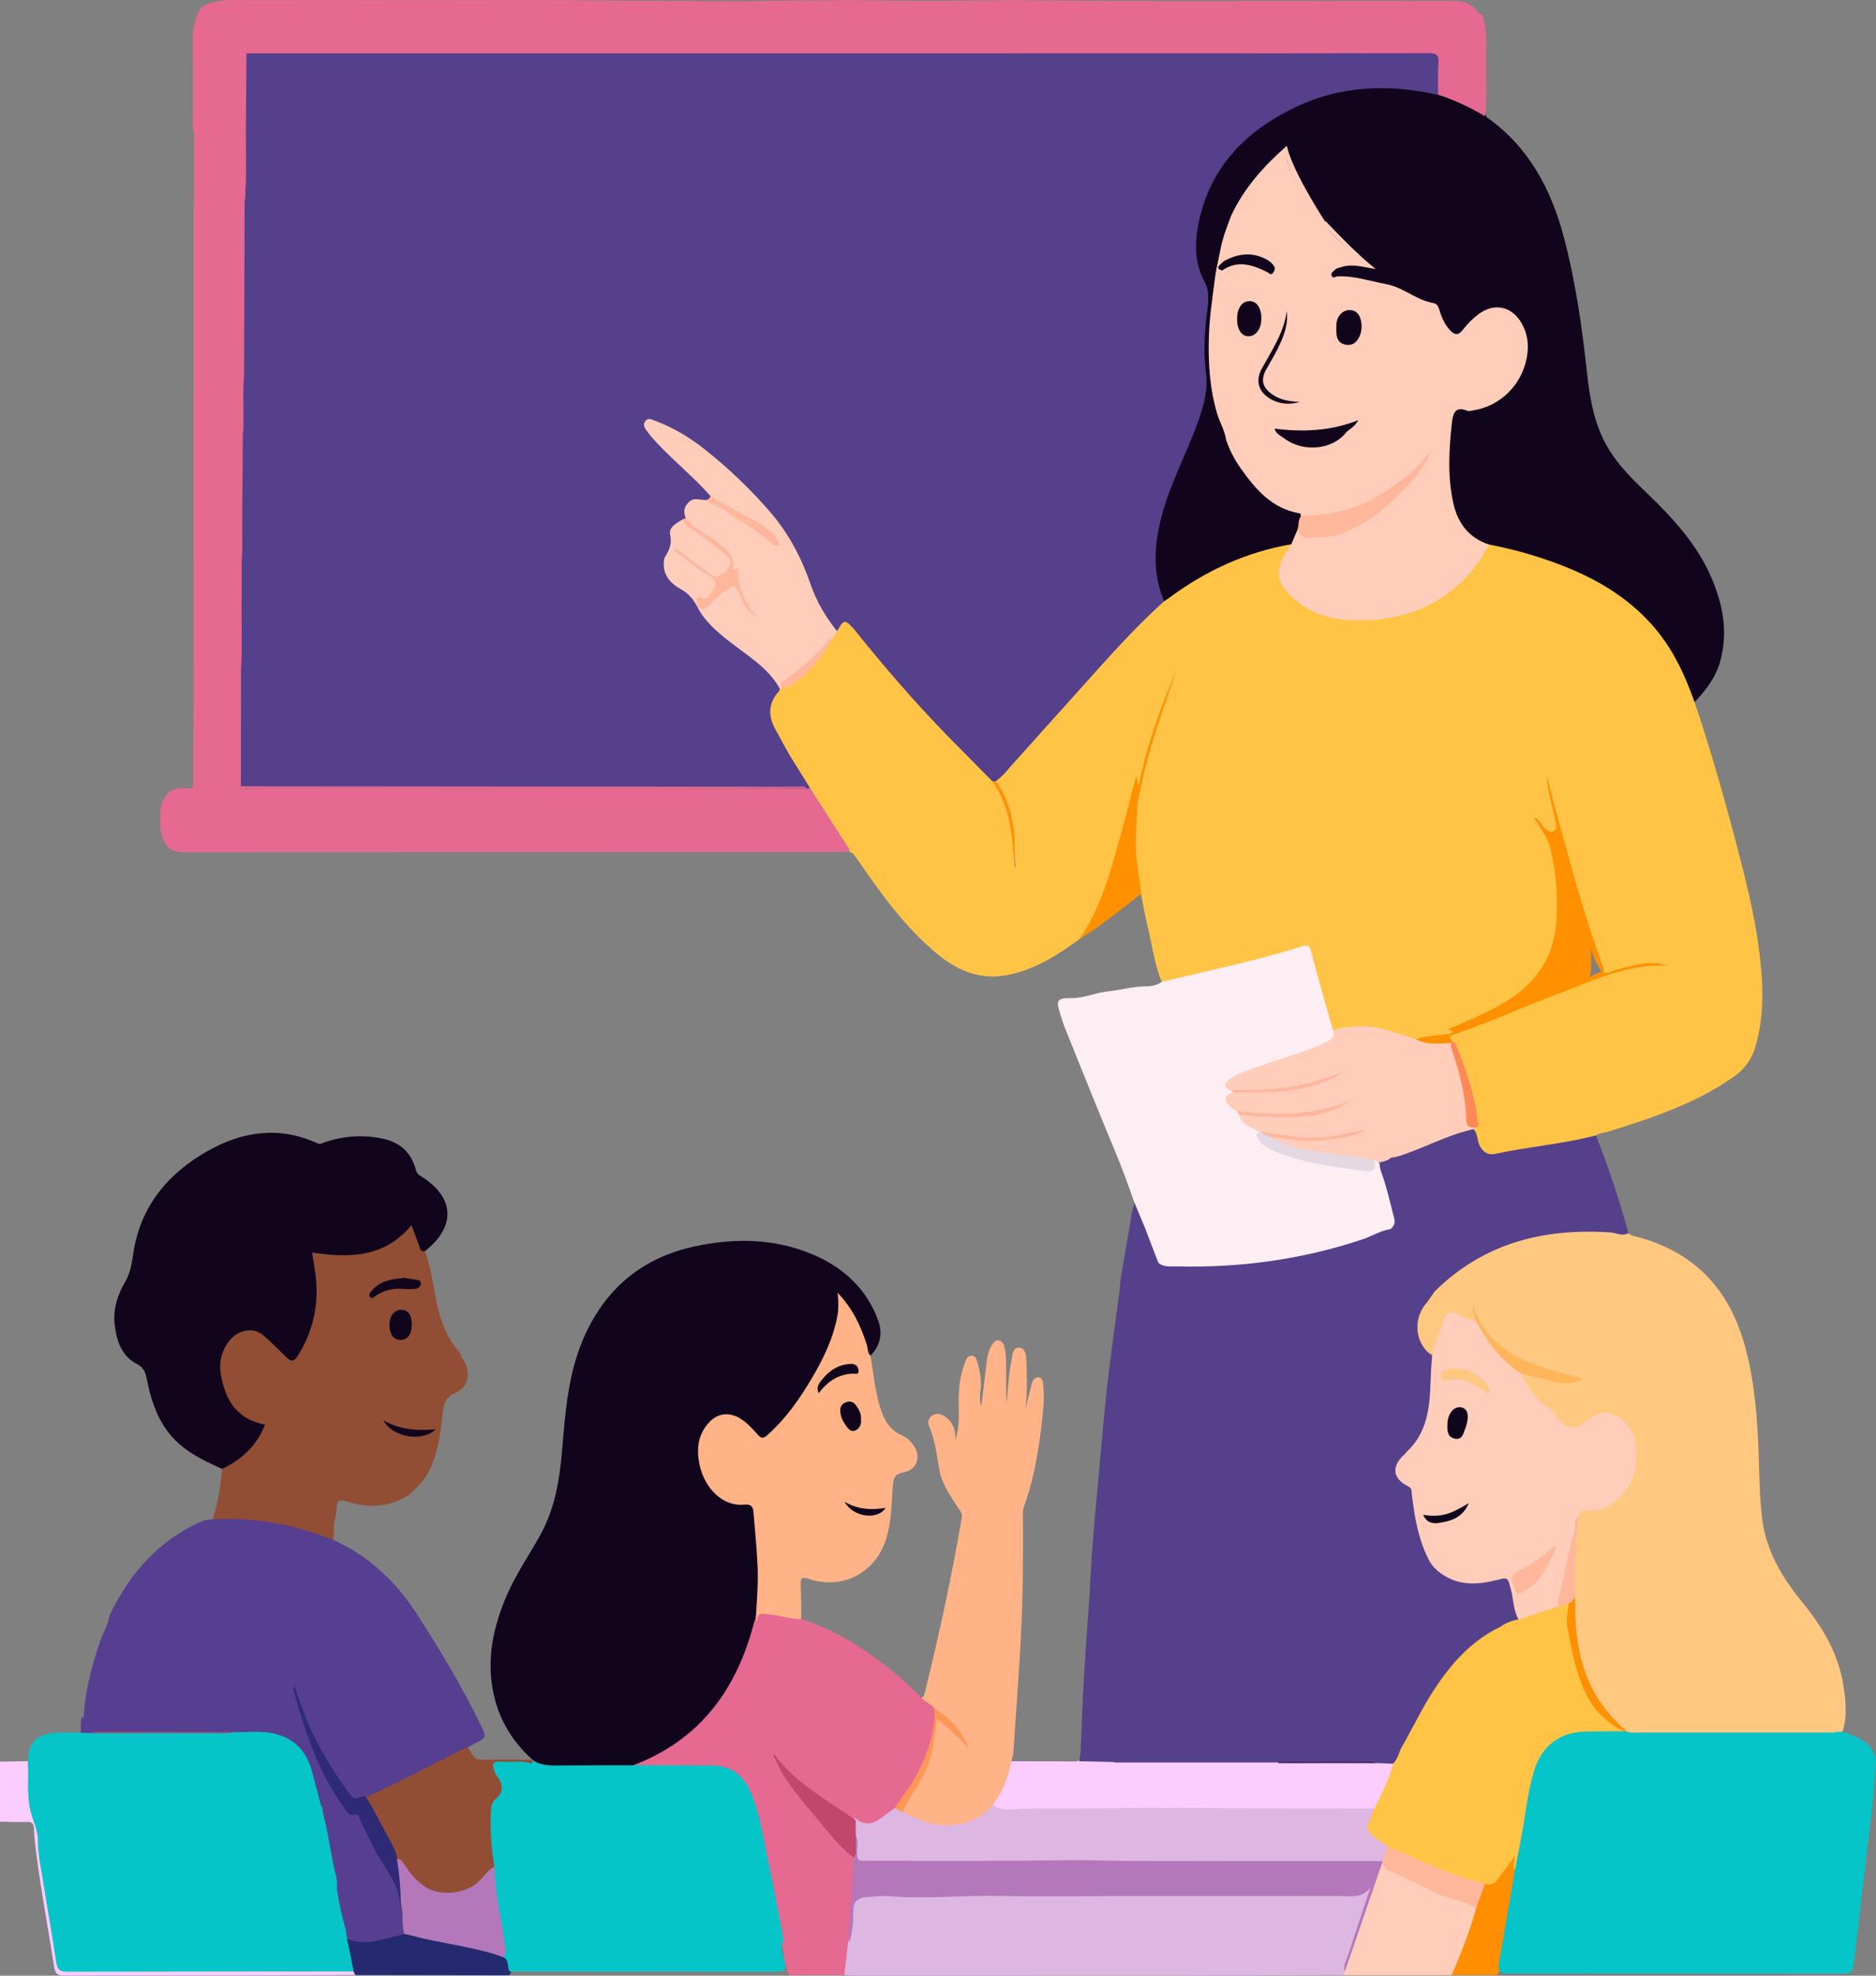<svg width="76" height="80" viewBox="0 0 76 80" fill="none" xmlns="http://www.w3.org/2000/svg">
<rect x="0" y="0" width="76" height="80" fill="#808080" stroke="none"/>
<g clip-path="url(#clip0_153_9590)">
<path d="M0 71.332C0.379 71.326 0.758 71.32 1.137 71.314C1.108 71.604 1.414 73.507 1.545 73.813C1.69 74.15 1.635 74.512 1.68 74.862C1.866 76.317 2.128 77.762 2.363 79.21C2.441 79.697 2.474 79.719 2.981 79.72C5.76 79.722 8.538 79.721 11.316 79.721C12.141 79.721 12.966 79.72 13.791 79.722C13.955 79.722 14.121 79.71 14.282 79.76C14.371 79.804 14.462 79.848 14.387 79.972C12.332 79.978 10.277 79.987 8.222 79.99C6.357 79.993 4.491 79.984 2.626 79.996C2.35 79.997 2.238 79.94 2.192 79.64C1.965 78.147 1.675 76.663 1.485 75.164C1.44 74.801 1.388 74.436 1.375 74.072C1.367 73.842 1.3 73.762 1.065 73.772C0.711 73.788 0.355 73.769 0 73.764C0 72.954 0 72.144 0 71.334L0 71.332Z" fill="#FBCDFF"/>
<path d="M43.719 38.038C42.818 38.692 41.877 39.289 40.765 39.49C39.733 39.677 38.828 39.325 38.025 38.672C36.714 37.605 35.74 36.255 34.792 34.882C34.72 34.779 34.645 34.678 34.571 34.576C34.534 34.545 34.486 34.53 34.444 34.507C34.402 34.479 34.366 34.444 34.333 34.404C33.773 33.612 33.298 32.765 32.749 31.965C32.481 31.495 32.162 31.056 31.896 30.585C31.681 30.202 31.445 29.83 31.246 29.439C30.852 28.665 30.889 28.482 31.547 27.881C31.576 27.858 31.608 27.839 31.64 27.823C32.597 27.444 33.136 26.645 33.655 25.825C33.718 25.72 33.792 25.62 33.846 25.509C34.118 25.026 34.341 24.988 34.683 25.43C35.527 26.52 36.454 27.537 37.351 28.581C37.697 28.983 38.121 29.313 38.433 29.748C38.952 30.293 39.498 30.812 40.026 31.348C40.122 31.445 40.237 31.528 40.294 31.659C40.999 32.698 41.102 33.879 41.103 35.085C41.124 35.132 41.179 35.071 41.133 35.092C41.045 33.92 41.041 32.728 40.327 31.705C40.378 31.391 40.682 31.275 40.842 31.047C41.795 29.938 42.789 28.863 43.754 27.764C44.378 27.053 45.041 26.378 45.658 25.661C46.104 25.143 46.648 24.725 47.147 24.263C48.541 23.184 50.089 22.429 51.814 22.044C51.983 22.006 52.155 21.921 52.326 22.039C52.38 22.197 52.267 22.301 52.197 22.415C51.771 23.111 51.835 23.563 52.442 24.116C52.985 24.611 53.645 24.887 54.356 24.964C55.832 25.125 57.233 24.881 58.482 24.019C59.105 23.589 59.608 23.047 60.002 22.404C60.087 22.265 60.161 22.116 60.303 22.02C60.401 21.973 60.501 21.987 60.601 22.009C62.449 22.412 64.22 23.005 65.773 24.123C67.169 25.128 68.07 26.491 68.622 28.099C68.66 28.208 68.685 28.318 68.651 28.433C69.303 30.367 69.861 32.33 70.377 34.304C70.732 35.663 71.075 37.028 71.257 38.422C71.433 39.762 71.5 41.11 71.099 42.434C70.95 42.927 70.652 43.306 70.239 43.598C68.696 44.687 66.928 45.268 65.15 45.822C64.986 45.873 64.805 45.871 64.657 45.975C64.536 46.151 64.338 46.164 64.156 46.205C62.986 46.461 61.792 46.587 60.614 46.812C60.22 46.887 60.033 46.769 59.855 46.409C59.76 46.216 59.692 46.013 59.67 45.798C59.666 45.735 59.682 45.678 59.712 45.623C59.777 45.522 59.781 45.41 59.762 45.297C59.595 44.315 59.328 43.363 58.93 42.448C58.89 42.355 58.826 42.277 58.76 42.2C58.714 42.113 58.657 42.026 58.728 41.925C59.669 41.456 60.677 41.151 61.64 40.736C62.57 40.335 63.502 39.939 64.466 39.631C65.256 39.379 66.048 39.113 66.884 39.035C67.054 39.019 67.21 39.044 67.439 39.128C66.966 38.934 66.574 39.088 66.183 39.142C65.859 39.186 65.546 39.3 65.235 39.404C65.122 39.441 65.019 39.484 64.925 39.375C64.464 38.174 64.099 36.942 63.73 35.711C63.359 34.469 63.082 33.204 62.749 31.954C62.717 31.836 62.751 31.71 62.685 31.601C62.787 32.242 63.013 32.854 63.13 33.492C63.13 33.646 63.053 33.723 62.899 33.73C62.644 33.742 62.506 33.591 62.415 33.401C63.017 34.173 63.107 35.113 63.148 36.052C63.181 36.819 63.212 37.591 62.944 38.339C62.679 39.081 62.29 39.733 61.652 40.214C60.9 40.781 60.072 41.212 59.194 41.551C59.06 41.603 58.879 41.602 58.877 41.814C58.814 41.862 58.741 41.889 58.672 41.925C58.242 42.102 57.774 42.048 57.331 42.15C56.951 42.11 56.607 41.941 56.246 41.836C55.617 41.653 54.986 41.619 54.343 41.734C54.231 41.754 54.12 41.776 54.006 41.751C53.835 41.666 53.815 41.492 53.771 41.338C53.535 40.511 53.314 39.68 53.087 38.851C52.958 38.381 52.949 38.38 52.492 38.513C50.871 38.983 49.231 39.367 47.582 39.722C47.412 39.758 47.239 39.824 47.06 39.755C46.751 38.986 46.658 38.163 46.459 37.365C46.363 36.977 46.301 36.581 46.222 36.188C46.087 36.072 46.061 35.908 46.041 35.747C45.927 34.852 45.808 33.956 45.961 33.053C46.063 31.708 46.529 30.449 46.91 29.171C47.097 28.544 47.322 27.928 47.557 27.316C47.08 28.587 46.647 29.87 46.313 31.187C46.264 31.382 46.267 31.59 46.165 31.771C45.954 31.791 46.081 31.613 46.042 31.564C45.969 32.149 45.794 32.736 45.638 33.323C45.469 33.956 45.309 34.593 45.106 35.218C44.888 35.89 44.589 36.53 44.341 37.188C44.207 37.544 44.008 37.816 43.716 38.037L43.719 38.038Z" fill="#FFC446"/>
<path d="M21.572 71.255C20.7 70.477 20.153 69.516 19.953 68.366C19.726 67.059 20.008 65.825 20.519 64.626C20.889 63.758 21.429 62.985 21.884 62.164C22.477 61.095 22.669 59.932 22.77 58.741C22.906 57.117 23.022 55.49 23.735 53.977C24.611 52.114 26.055 50.942 28.055 50.49C29.669 50.126 31.297 50.129 32.848 50.764C34.112 51.281 35.096 52.143 35.577 53.473C35.769 54.007 35.663 54.484 35.264 54.894C35.105 54.836 35.097 54.838 35.037 54.592C34.883 53.956 34.602 53.381 34.228 52.847C34.193 52.797 34.166 52.738 34.109 52.713C33.85 54.778 32.765 56.421 31.431 57.939C31.347 58.034 31.247 58.111 31.143 58.186C30.963 58.316 30.797 58.314 30.631 58.158C30.466 58.001 30.312 57.833 30.141 57.682C29.629 57.23 29.063 57.283 28.674 57.841C28.216 58.501 28.326 59.196 28.65 59.858C28.947 60.463 29.429 60.867 30.153 60.819C30.484 60.798 30.582 60.965 30.614 61.231C30.768 62.498 30.884 63.767 30.727 65.044C30.707 65.207 30.724 65.373 30.685 65.534C30.32 67.293 29.473 68.789 28.195 70.045C27.449 70.778 26.564 71.277 25.56 71.574C24.44 71.626 23.319 71.597 22.2 71.591C21.965 71.589 21.755 71.509 21.6 71.32C21.59 71.298 21.58 71.277 21.57 71.256L21.572 71.255Z" fill="#11051D"/>
<path d="M52.311 22.038C50.487 22.355 48.854 23.104 47.374 24.203C47.304 24.255 47.23 24.3 47.158 24.349C46.801 24.032 46.783 23.587 46.744 23.166C46.628 21.928 46.906 20.753 47.374 19.614C47.793 18.597 48.249 17.593 48.605 16.55C48.764 16.087 48.797 15.625 48.746 15.133C48.672 14.405 48.684 13.668 48.748 12.936C48.805 12.293 48.825 11.675 48.544 11.046C48.139 10.141 48.343 9.2 48.64 8.303C49.332 6.206 50.852 4.902 52.836 4.078C54.558 3.363 56.337 3.323 58.14 3.717C58.179 3.723 58.218 3.731 58.257 3.741C58.919 3.958 59.568 4.204 60.146 4.605C60.188 4.646 60.209 4.698 60.233 4.749C61.935 5.947 62.841 7.67 63.356 9.611C63.831 11.405 64.09 13.242 64.291 15.087C64.409 16.168 64.592 17.239 65.179 18.199C65.594 18.877 66.152 19.422 66.716 19.964C67.765 20.974 68.747 22.03 69.332 23.391C69.799 24.479 70.011 25.588 69.694 26.759C69.513 27.424 69.114 27.946 68.65 28.431C68.266 27.354 67.798 26.328 67.046 25.44C66.146 24.378 65.026 23.644 63.762 23.095C62.654 22.615 61.504 22.28 60.321 22.047C59.835 22.029 59.501 21.76 59.226 21.39C58.825 20.85 58.692 20.213 58.645 19.57C58.58 18.689 58.583 17.802 58.757 16.927C58.846 16.486 58.887 16.465 59.344 16.504C59.965 16.558 60.504 16.328 60.933 15.913C61.355 15.505 61.641 15 61.764 14.406C61.86 13.942 61.759 13.522 61.546 13.127C61.208 12.5 60.483 12.376 59.931 12.834C59.716 13.011 59.537 13.227 59.331 13.414C59.059 13.66 58.866 13.648 58.624 13.367C58.457 13.174 58.331 12.953 58.251 12.711C58.181 12.502 58.053 12.366 57.838 12.306C57.717 12.271 57.586 12.238 57.488 12.162C56.932 11.732 56.231 11.683 55.603 11.444C55.171 11.28 54.712 11.271 54.252 11.296C54.114 11.304 53.946 11.333 53.9 11.157C53.85 10.963 53.995 10.84 54.148 10.779C54.64 10.584 55.128 10.606 55.432 10.75C54.858 10.365 54.306 9.669 53.674 9.056C53.493 8.784 53.282 8.532 53.097 8.263C52.693 7.666 52.333 7.046 52.154 6.34C52.09 6.084 51.99 6.154 51.854 6.283C51.059 7.033 50.374 7.865 49.901 8.858C49.487 9.647 49.388 10.523 49.255 11.378C49.102 12.359 48.97 13.351 49.003 14.349C49.04 15.504 49.224 16.632 49.718 17.691C50.021 18.491 50.467 19.199 51.076 19.802C51.485 20.206 51.936 20.541 52.514 20.668C52.644 20.696 52.761 20.74 52.755 20.906C52.727 21.093 52.697 21.28 52.648 21.463C52.554 21.665 52.559 21.925 52.312 22.037L52.311 22.038Z" fill="#11051D"/>
<path d="M65.972 49.929C66.045 50.029 66.155 50.04 66.268 50.069C68.487 50.64 69.923 52.026 70.601 54.206C71.02 55.553 71.153 56.94 71.224 58.34C71.277 59.398 71.259 60.459 71.391 61.514C71.556 62.83 72.214 63.9 73.033 64.903C73.841 65.891 74.483 66.971 74.68 68.258C74.776 68.879 74.845 69.506 74.642 70.124C74.567 70.203 74.469 70.22 74.368 70.222C71.606 70.222 68.845 70.231 66.084 70.219C66.038 70.218 65.994 70.21 65.949 70.199C65.734 70.097 65.554 69.948 65.399 69.768C64.245 68.587 63.878 67.109 63.797 65.524C63.781 65.211 63.831 64.894 63.737 64.586C63.673 63.541 63.685 62.5 63.87 61.467C63.896 61.164 64.092 61.035 64.364 61.069C65.303 61.184 66.135 60.005 66.166 59.206C66.192 58.572 66.118 58 65.601 57.555C65.294 57.29 64.942 57.239 64.591 57.453C64.386 57.578 64.207 57.742 63.977 57.828C63.684 57.938 63.423 57.904 63.214 57.668C62.723 57.111 62.084 56.687 61.709 56.024C61.633 55.887 61.416 55.777 61.592 55.572C61.841 55.498 62.065 55.614 62.292 55.678C62.818 55.828 63.343 55.968 63.891 55.873C62.244 55.408 60.506 55.068 59.755 53.245C59.753 53.297 59.848 53.371 59.833 53.471C59.81 53.563 59.75 53.597 59.664 53.562C59.5 53.496 59.324 53.458 59.163 53.387C58.737 53.2 58.759 53.203 58.531 53.632C58.373 53.928 58.352 54.264 58.203 54.558C58.149 54.665 58.154 54.819 57.984 54.834C57.608 54.73 57.444 54.459 57.406 54.094C57.356 53.608 57.444 53.151 57.71 52.734C57.834 52.556 57.969 52.385 58.091 52.204C59.339 50.87 60.922 50.195 62.692 49.905C63.581 49.759 64.474 49.658 65.376 49.815C65.575 49.85 65.777 49.868 65.972 49.928V49.929Z" fill="#FFC880"/>
<path d="M65.893 70.106C65.918 70.108 65.942 70.115 65.964 70.127C66.048 70.17 66.138 70.156 66.225 70.156C68.874 70.156 71.522 70.156 74.17 70.156C74.246 70.156 74.323 70.162 74.396 70.135C74.478 70.131 74.56 70.127 74.642 70.123C75.246 70.321 75.838 70.534 75.999 71.259C75.891 73.298 75.571 75.315 75.356 77.342C75.277 78.081 75.17 78.818 75.095 79.558C75.068 79.826 74.954 79.917 74.683 79.916C70.158 79.91 65.633 79.912 61.108 79.913C60.906 79.913 60.724 79.897 60.652 79.668C60.608 79.545 60.622 79.419 60.644 79.294C60.859 78.102 61.047 76.905 61.278 75.715C61.425 75.012 61.546 74.304 61.652 73.594C61.743 72.982 61.858 72.375 62.021 71.778C62.331 70.638 63.133 70.007 64.315 70.016C64.841 70.019 65.378 69.915 65.894 70.106H65.893Z" fill="#05C5C8"/>
<path d="M3.266 70.162C3.287 69.939 3.232 69.707 3.338 69.493C3.433 69.619 3.379 69.752 3.375 69.885C3.391 68.693 3.682 67.556 4.065 66.436C4.181 66.094 4.393 65.785 4.433 65.416C5.174 63.878 6.207 62.606 7.752 61.804C8.019 61.665 8.287 61.523 8.602 61.519C9.183 61.342 9.78 61.409 10.364 61.453C11.298 61.523 12.2 61.769 13.082 62.087C13.238 62.143 13.385 62.209 13.486 62.349C14.911 62.987 16.003 64.001 16.849 65.297C17.81 66.769 18.705 68.28 19.48 69.859C19.721 70.35 19.715 70.352 19.226 70.602C19.137 70.648 19.05 70.698 18.963 70.746C18.917 70.844 18.83 70.896 18.739 70.941C17.538 71.534 16.349 72.15 15.142 72.729C15.051 72.773 14.954 72.804 14.855 72.826C14.421 73.002 14.16 72.809 13.91 72.456C13.05 71.241 12.349 69.954 12.032 68.704C12.458 70.133 13.008 71.734 14.018 73.134C14.085 73.227 14.147 73.344 14.268 73.352C14.568 73.371 14.658 73.587 14.753 73.814C15.068 74.575 15.523 75.263 15.92 75.98C16.146 76.389 16.349 76.77 16.178 77.249C16.185 77.295 16.247 77.242 16.196 77.236C16.183 77.234 16.183 77.224 16.186 77.204C16.198 77.144 16.197 77.073 16.294 77.101C16.491 77.488 16.415 77.9 16.415 78.305C15.776 78.696 15.078 78.784 14.35 78.694C14.2 78.676 14.063 78.572 14.017 78.43C13.983 78.325 14.048 78.186 13.951 78.106C13.702 77.602 13.641 77.055 13.571 76.509C13.63 76.099 13.491 75.714 13.426 75.32C13.309 74.603 13.082 73.906 13.069 73.172C13.069 73.156 13.003 73.159 12.966 73.163C12.795 72.998 12.817 72.768 12.765 72.564C12.635 72.062 12.554 71.539 12.263 71.1C11.861 70.49 11.249 70.245 10.538 70.224C10.145 70.212 9.752 70.224 9.357 70.224C7.637 70.223 5.918 70.224 4.2 70.224C4.023 70.224 3.845 70.219 3.674 70.273C3.525 70.287 3.37 70.32 3.269 70.162L3.266 70.162Z" fill="#563F90"/>
<path d="M60.165 4.712C59.565 4.345 58.928 4.054 58.26 3.835C58.061 3.505 58.174 3.142 58.16 2.795C58.139 2.293 58.136 2.272 57.652 2.272C41.841 2.272 26.03 2.27 10.22 2.273C10.194 2.273 10.168 2.274 10.145 2.275C9.868 2.299 9.931 2.519 9.929 2.68C9.919 3.78 9.926 4.879 9.924 5.979C9.924 6.105 9.931 6.232 9.912 6.358C9.899 6.445 9.887 6.55 9.784 6.569C9.69 6.586 9.613 6.517 9.567 6.44C9.433 6.21 9.216 6.013 9.463 5.699C9.615 5.506 9.485 5.234 9.472 4.998C9.471 4.973 9.449 4.938 9.43 4.939C8.892 4.973 8.924 4.413 8.639 4.181C8.53 4.092 8.483 4.188 8.414 4.209C8.313 4.24 8.273 4.309 8.344 4.411C8.439 4.545 8.562 4.658 8.643 4.802C8.687 4.88 8.734 4.968 8.672 5.049C8.611 5.129 8.496 5.143 8.43 5.09C8.2 4.903 8.09 5.023 7.975 5.223C7.927 5.307 7.829 5.345 7.808 5.183C7.81 4.013 7.82 2.845 7.803 1.678C7.797 1.24 7.854 0.832 8.072 0.45C8.089 0.307 8.21 0.266 8.311 0.204C8.808 -0.028 9.342 -0.001 9.871 0.003C11.39 0.015 12.909 -0.008 14.428 0.003C16.934 0.021 19.441 -0.002 21.947 0.002C23.541 0.005 25.135 0.033 26.729 0.033C28.059 0.032 29.389 0.058 30.719 0.037C31.818 0.021 32.917 0.018 34.016 0.01C35.242 0.001 36.468 0.04 37.695 0.038C39.01 0.036 40.325 -0.004 41.639 0.011C47.412 0.074 53.183 0.014 58.955 0.039C59.334 0.04 59.651 0.159 59.861 0.494C59.965 0.562 60.113 0.592 60.094 0.765C60.265 1.28 60.203 1.811 60.198 2.337C60.191 3.129 60.25 3.922 60.164 4.712H60.165Z" fill="#E56990"/>
<path d="M1.141 71.908C1.123 72.463 1.13 73.033 1.296 73.552C1.4 73.874 1.536 74.167 1.533 74.518C1.53 74.83 1.573 75.146 1.623 75.455C1.839 76.793 2.075 78.128 2.279 79.467C2.323 79.759 2.436 79.842 2.718 79.841C6.587 79.832 10.456 79.833 14.325 79.831C14.434 79.711 14.273 79.589 14.252 79.455C14.183 78.999 14.064 78.553 14.004 78.113C13.838 77.582 13.739 77.037 13.643 76.49C13.704 76.158 13.572 75.85 13.51 75.537C13.355 74.744 13.245 73.94 13.017 73.162C12.89 72.679 12.767 72.195 12.636 71.713C12.403 70.854 11.864 70.329 10.971 70.171C10.465 70.083 9.96 70.153 9.455 70.138C8.723 70.18 7.989 70.148 7.256 70.156C6.054 70.17 4.853 70.133 3.652 70.176C3.523 70.171 3.394 70.167 3.266 70.162C2.899 70.164 2.53 70.14 2.166 70.173C1.459 70.235 1.135 70.612 1.136 71.315L1.141 71.91V71.908Z" fill="#05C5C8"/>
<path d="M45.963 48.712C45.661 47.865 45.468 47.319 45.163 46.592C44.478 44.956 43.822 43.308 43.158 41.663C43.078 41.465 43.016 41.259 42.95 41.056C42.775 40.517 42.822 40.408 43.394 40.416C43.911 40.423 44.368 40.2 44.868 40.146C45.398 40.088 45.915 39.937 46.459 39.939C46.661 39.94 46.884 39.889 47.064 39.756C47.833 39.576 48.602 39.394 49.372 39.215C50.497 38.953 51.62 38.681 52.72 38.325C52.944 38.252 53.043 38.252 53.116 38.535C53.388 39.6 53.703 40.654 54.002 41.712C54.193 41.942 54.1 42.108 53.871 42.225C53.501 42.414 53.117 42.575 52.723 42.712C51.973 42.974 51.208 43.191 50.47 43.489C50.306 43.555 50.14 43.62 49.998 43.726C49.891 43.806 49.755 43.889 49.865 44.06C49.915 44.112 49.965 44.163 49.984 44.234C49.805 44.46 49.857 44.698 50.14 44.949C50.184 45.004 50.218 45.066 50.253 45.127C50.365 45.328 50.533 45.466 50.732 45.574C50.859 45.644 51.012 45.688 51.058 45.852C51.039 46.239 51.329 46.368 51.61 46.489C52.429 46.84 53.283 47.068 54.171 47.161C54.449 47.19 54.721 47.242 54.996 47.291C55.457 47.373 55.509 47.341 55.676 46.946C55.745 46.94 55.792 46.977 55.834 47.026C56.163 47.755 56.33 48.533 56.511 49.306C56.577 49.589 56.407 49.749 56.158 49.854C55.013 50.34 53.823 50.681 52.602 50.92C50.92 51.25 49.22 51.365 47.508 51.314C47.331 51.309 47.152 51.321 46.987 51.234C46.95 51.215 46.917 51.191 46.886 51.162C46.639 50.787 46.525 50.352 46.358 49.942" fill="#FCEEF3"/>
<path d="M9.005 59.48C8.153 59.105 7.324 58.701 6.757 57.915C6.3 57.281 6.086 56.557 5.94 55.807C5.889 55.543 5.804 55.363 5.527 55.218C4.916 54.899 4.724 54.286 4.647 53.649C4.571 53.017 4.762 52.426 5.077 51.892C5.338 51.45 5.352 50.962 5.445 50.488C5.795 48.707 6.893 47.466 8.413 46.606C9.814 45.812 11.317 45.588 12.85 46.292C12.988 46.355 13.066 46.282 13.159 46.252C13.955 45.985 14.764 45.931 15.579 46.126C16.212 46.277 16.646 46.669 16.826 47.302C16.862 47.429 16.886 47.526 17.012 47.602C18.421 48.447 18.499 49.661 17.216 50.659C17.062 50.801 16.997 50.657 16.925 50.563C16.872 50.492 16.852 50.403 16.823 50.319C16.646 49.824 16.633 49.809 16.252 50.148C15.414 50.891 14.416 50.993 13.364 50.899C13.264 50.89 13.165 50.866 13.063 50.859C12.78 50.839 12.788 51.026 12.825 51.21C12.928 51.724 12.898 52.243 12.89 52.76C12.877 53.57 12.558 54.285 12.127 54.95C11.94 55.239 11.78 55.245 11.501 55.005C11.223 54.768 11.008 54.465 10.711 54.241C10.158 53.826 9.504 53.976 9.2 54.604C8.717 55.6 9.303 57.063 10.343 57.464C10.438 57.501 10.535 57.53 10.626 57.575C10.742 57.633 10.788 57.718 10.766 57.852C10.668 58.449 9.635 59.407 9.005 59.479L9.005 59.48Z" fill="#11051D"/>
<path d="M9.005 59.48C9.79 59.094 10.403 58.543 10.736 57.688C9.567 57.464 9.095 56.646 8.934 55.567C8.833 54.888 9.216 54.141 9.765 53.937C10.121 53.804 10.439 53.859 10.715 54.108C11.024 54.387 11.317 54.683 11.617 54.973C11.788 55.137 11.912 55.142 12.055 54.916C12.73 53.846 12.95 52.691 12.76 51.449C12.726 51.227 12.69 51.005 12.645 50.72C14.144 50.946 15.576 50.928 16.669 49.614C16.787 49.929 16.889 50.182 16.979 50.44C17.02 50.561 17.033 50.697 17.216 50.659C17.436 51.287 17.541 51.944 17.66 52.593C17.811 53.411 18.076 54.16 18.643 54.784C18.648 54.933 18.768 55.026 18.827 55.149C19.076 55.665 18.965 56.166 18.449 56.399C18.054 56.577 17.967 56.848 17.931 57.221C17.858 57.959 17.763 58.698 17.468 59.391C17.264 59.869 16.92 60.233 16.528 60.561L16.538 60.554C15.742 61.041 14.896 61.081 14.033 60.791C13.726 60.687 13.634 60.791 13.638 61.062C13.643 61.4 13.448 61.718 13.544 62.063C13.524 62.158 13.505 62.253 13.485 62.349C11.917 61.724 10.293 61.422 8.601 61.519C8.862 60.864 8.912 60.169 9.005 59.48V59.48Z" fill="#924E34"/>
<path d="M25.657 71.478C28.382 70.445 29.868 68.376 30.562 65.645C30.571 65.61 30.598 65.579 30.616 65.546C30.664 65.373 30.732 65.216 30.956 65.247C31.463 65.317 31.981 65.336 32.459 65.551C34.014 66.059 35.336 66.952 36.556 68.011C36.823 68.243 37.071 68.496 37.328 68.74C37.584 68.824 37.808 68.95 37.942 69.197C38.016 69.79 37.845 70.35 37.666 70.898C37.381 71.775 36.882 72.538 36.306 73.252C36.104 73.465 35.863 73.625 35.61 73.772C35.262 73.973 34.939 73.971 34.633 73.693C33.786 73.136 32.938 72.582 32.156 71.933C31.872 71.698 31.6 71.456 31.41 71.033C31.873 71.964 32.494 72.678 33.095 73.407C33.523 73.925 33.949 74.443 34.441 74.903C34.533 74.988 34.629 75.074 34.675 75.198C34.728 75.906 34.607 76.603 34.556 77.304C34.527 77.717 34.507 78.131 34.454 78.542C34.477 78.917 34.352 79.279 34.365 79.654C34.37 79.785 34.304 79.893 34.202 79.975C33.462 79.975 32.721 79.977 31.981 79.977C31.736 79.534 31.766 79.027 31.642 78.556C31.354 77.056 31.048 75.56 30.739 74.065C30.632 73.546 30.498 73.031 30.282 72.545C30.008 71.931 29.523 71.607 28.853 71.595C27.954 71.578 27.055 71.593 26.157 71.588C25.985 71.587 25.798 71.624 25.655 71.476L25.657 71.478Z" fill="#E56990"/>
<path d="M32.818 31.91C33.355 32.747 33.891 33.583 34.427 34.42C34.316 34.54 34.167 34.504 34.033 34.504C25.183 34.506 16.334 34.504 7.484 34.51C6.924 34.51 6.688 34.331 6.546 33.758C6.497 33.64 6.492 33.486 6.485 33.014C6.485 32.723 6.525 32.55 6.7 32.26C6.959 31.846 7.371 31.911 7.765 31.924C7.803 31.894 7.845 31.868 7.89 31.847C8.278 31.763 8.672 31.811 9.063 31.808C9.347 31.806 9.487 31.698 9.479 31.409C9.465 30.828 9.555 30.25 9.554 29.669C9.552 27.081 9.552 24.493 9.553 21.904C9.553 21.753 9.543 21.599 9.571 21.45C9.597 21.316 9.615 21.16 9.822 21.199C10.031 21.592 9.904 22.009 9.91 22.416C9.795 23.006 9.881 23.603 9.857 24.196C9.856 25.175 9.856 26.155 9.857 27.135C9.861 28.664 9.843 30.193 9.868 31.722C9.881 31.766 9.904 31.806 9.937 31.838C10.079 31.92 10.235 31.891 10.385 31.891C17.814 31.891 25.242 31.894 32.671 31.891C32.721 31.891 32.77 31.897 32.818 31.91Z" fill="#E56990"/>
<path d="M37.855 69.189C37.728 68.983 37.466 68.934 37.328 68.741C37.434 68.713 37.444 68.628 37.466 68.538C38.048 66.192 38.556 63.831 38.963 61.448C38.992 61.279 38.899 61.188 38.828 61.076C38.515 60.586 38.16 60.11 38.057 59.528C37.949 58.921 37.883 58.308 37.634 57.733C37.57 57.586 37.614 57.422 37.754 57.325C37.916 57.215 38.098 57.234 38.254 57.34C38.554 57.543 38.725 57.826 38.703 58.303C38.907 57.665 38.823 57.114 38.836 56.571C38.847 56.1 38.916 55.643 39.082 55.202C39.135 55.064 39.184 54.889 39.37 54.898C39.538 54.907 39.569 55.078 39.608 55.208C39.717 55.585 39.781 55.965 39.713 56.363C39.679 56.559 39.707 56.766 39.749 56.974C39.824 56.361 39.902 55.748 39.973 55.135C40.003 54.882 40.058 54.639 40.206 54.426C40.265 54.342 40.34 54.258 40.451 54.272C40.574 54.288 40.643 54.38 40.678 54.498C40.743 54.718 40.761 54.943 40.759 55.172C40.756 55.726 40.758 56.281 40.775 56.836C40.839 56.268 40.852 55.694 40.967 55.134C41.014 54.911 41.008 54.553 41.286 54.568C41.581 54.584 41.574 54.946 41.584 55.187C41.61 55.812 41.619 56.438 41.539 57.062C41.623 56.722 41.702 56.38 41.795 56.042C41.832 55.907 41.91 55.758 42.07 55.77C42.248 55.784 42.249 55.973 42.262 56.098C42.327 56.718 42.238 57.332 42.164 57.946C42.037 59.011 41.83 60.059 41.463 61.072C41.431 61.163 41.441 61.271 41.442 61.371C41.457 63.04 41.44 64.709 41.352 66.375C41.271 67.899 41.157 69.422 41.053 70.945C41.044 71.07 41.002 71.191 40.976 71.314C41.081 71.459 41.006 71.605 40.968 71.744C40.83 72.254 40.612 72.728 40.285 73.148C39.683 73.862 38.895 74.104 37.999 73.98C37.488 73.909 36.977 73.78 36.561 73.433C36.529 73.212 36.584 73.009 36.719 72.835C37.411 71.942 37.748 70.911 37.881 69.81C37.919 69.497 38.01 69.546 38.194 69.679C38.543 69.935 38.854 70.225 39.048 70.5C38.822 69.995 38.264 69.658 37.856 69.186L37.855 69.189Z" fill="#FFB387"/>
<path d="M32.459 65.552C32.026 65.575 31.618 65.41 31.191 65.377C30.94 65.357 30.691 65.231 30.665 65.631C30.655 65.627 30.64 65.626 30.637 65.619C30.628 65.596 30.623 65.571 30.616 65.547C30.665 64.803 30.726 64.06 30.686 63.316C30.649 62.624 30.585 61.933 30.526 61.242C30.506 61.015 30.446 60.899 30.137 60.928C29.292 61.006 28.531 60.278 28.333 59.273C28.207 58.635 28.282 58.041 28.765 57.558C29.107 57.215 29.556 57.178 29.973 57.43C30.26 57.603 30.483 57.848 30.698 58.094C30.841 58.258 30.936 58.247 31.085 58.114C31.829 57.452 32.395 56.647 32.894 55.799C33.364 55.001 33.77 54.169 33.931 53.241C33.978 52.972 33.968 52.705 33.936 52.347C34.548 52.995 34.877 53.696 35.114 54.452C35.16 54.6 35.141 54.772 35.264 54.895C35.384 55.588 35.443 56.292 35.649 56.969C35.799 57.465 36.026 57.903 36.544 58.123C36.732 58.203 36.88 58.348 37.002 58.513C37.337 58.971 37.159 59.516 36.602 59.621C36.256 59.686 36.195 59.85 36.171 60.156C36.113 60.882 36.122 61.617 35.896 62.324C35.455 63.704 34.115 64.396 32.743 63.927C32.48 63.837 32.428 63.9 32.439 64.152C32.459 64.619 32.455 65.086 32.46 65.552H32.459Z" fill="#FFB387"/>
<path d="M65.972 49.929C65.727 50.077 65.486 49.92 65.249 49.904C62.537 49.721 60.102 50.333 58.118 52.297C57.986 52.098 58.156 51.992 58.261 51.884C58.745 51.391 59.322 51.024 59.926 50.697C60.045 50.633 60.169 50.577 60.31 50.506C60.17 50.449 60.056 50.466 59.952 50.496C59.191 50.709 58.481 50.535 57.806 50.191C57.548 50.059 57.244 50.05 57.011 49.849C56.889 49.743 56.754 49.887 56.626 49.932C56.426 50.004 56.284 49.993 56.389 49.719C56.512 49.599 56.515 49.459 56.474 49.303C56.312 48.675 56.17 48.039 55.947 47.431C55.835 47.127 55.908 47.016 56.191 46.964C56.228 46.957 56.298 46.981 56.279 46.897C56.33 46.814 56.418 46.792 56.502 46.767C57.047 46.605 57.574 46.4 58.086 46.151C58.519 45.94 58.996 45.855 59.449 45.703C59.534 45.674 59.622 45.666 59.702 45.723C59.883 45.924 59.828 46.21 59.968 46.436C60.115 46.677 60.298 46.78 60.559 46.725C61.917 46.433 63.309 46.325 64.656 45.975C65.163 47.271 65.604 48.588 65.97 49.93L65.972 49.929Z" fill="#55408B"/>
<path d="M40.221 73.082C40.618 72.555 40.852 71.96 40.976 71.317C41.863 71.319 42.751 71.321 43.638 71.323C43.676 71.294 43.718 71.27 43.762 71.253C44.213 71.212 44.663 71.21 45.114 71.257C45.299 71.32 45.49 71.3 45.679 71.3C47.714 71.301 49.749 71.301 51.783 71.3C53.089 71.303 54.394 71.3 55.699 71.3C55.927 71.314 56.16 71.272 56.384 71.347C56.506 71.415 56.519 71.529 56.48 71.639C56.286 72.178 56.074 72.711 55.782 73.206C55.756 73.249 55.706 73.268 55.658 73.285C55.434 73.343 55.207 73.359 54.978 73.357C51.82 73.327 48.662 73.345 45.504 73.342C44.008 73.34 42.511 73.321 41.015 73.361C40.742 73.368 40.389 73.441 40.222 73.081L40.221 73.082Z" fill="#FBCDFF"/>
<path d="M19.122 71.028C19.209 71.202 19.34 71.257 19.542 71.254C20.218 71.241 20.895 71.253 21.572 71.255L21.559 71.254C21.742 71.497 21.516 71.469 21.403 71.46C21.075 71.433 20.747 71.432 20.42 71.44C20.111 71.448 20.037 71.554 20.21 71.809C20.492 72.222 20.432 72.583 20.143 72.948C19.991 73.138 19.996 73.367 19.982 73.594C19.941 74.249 20.097 74.896 20.076 75.549C19.648 76.149 19.164 76.618 18.361 76.727C17.571 76.835 17.054 76.491 16.585 75.952C16.404 75.743 16.294 75.476 16.058 75.313C15.786 74.656 15.413 74.049 15.092 73.416C15.051 73.337 15.015 73.258 15.047 73.167C15.196 72.977 15.438 72.946 15.634 72.835C16.636 72.269 17.643 71.713 18.608 71.085C18.768 70.982 18.931 70.873 19.121 71.029L19.122 71.028Z" fill="#924E34"/>
<path d="M58.806 79.978C57.354 79.978 55.901 79.978 54.448 79.978C54.423 79.947 54.408 79.911 54.404 79.871C54.404 79.832 54.41 79.793 54.422 79.756C54.855 78.414 55.328 77.086 55.781 75.751C55.821 75.632 55.855 75.509 55.961 75.425C56.696 75.868 57.467 76.239 58.251 76.582C58.6 76.734 58.967 76.841 59.33 76.953C59.519 77.011 59.731 77.046 59.842 77.247C59.884 77.627 59.68 77.948 59.578 78.292C59.436 78.772 59.218 79.227 59.036 79.694C58.989 79.813 58.928 79.92 58.806 79.979V79.978Z" fill="#FFCDBA"/>
<path d="M14.307 78.591C14.623 78.666 14.959 78.652 15.28 78.586C15.647 78.51 16.008 78.403 16.372 78.311C16.474 78.235 16.586 78.245 16.698 78.274C17.709 78.534 18.748 78.668 19.757 78.937C19.977 78.996 20.192 79.063 20.396 79.163C20.649 79.309 20.668 79.565 20.703 79.813C20.703 79.877 20.681 79.934 20.637 79.981C18.553 79.978 16.471 79.975 14.387 79.971C14.367 79.924 14.346 79.877 14.325 79.829C14.239 79.391 14.166 78.948 14.056 78.515" fill="#242970"/>
<path d="M58.806 79.978C59.197 79.095 59.545 78.197 59.804 77.266C59.81 76.892 59.907 76.549 60.136 76.247C60.456 76.225 60.648 76.022 60.819 75.777C60.98 75.545 61.103 75.28 61.356 75.087C61.505 75.321 61.294 75.526 61.372 75.723C61.149 77.02 60.926 78.317 60.703 79.613C60.773 79.754 60.744 79.874 60.624 79.975C60.019 79.975 59.413 79.977 58.807 79.978L58.806 79.978Z" fill="#FF8E00"/>
<path d="M46.064 32.966C46.03 33.618 45.982 34.265 46.06 34.922C46.111 35.345 46.189 35.765 46.226 36.19C45.414 36.837 44.601 37.484 43.719 38.039C44.598 36.785 44.975 35.331 45.379 33.889C45.604 33.084 45.807 32.271 46.022 31.449C46.127 31.547 46.029 31.693 46.136 31.77C46.172 31.991 46.099 32.196 46.053 32.408C46.015 32.589 46.012 32.782 46.063 32.968L46.064 32.966Z" fill="#FF9000"/>
<path d="M19.122 71.028C18.945 71.011 18.786 71.064 18.642 71.164C17.655 71.839 16.593 72.387 15.561 72.984C15.412 73.071 15.231 73.103 15.066 73.16C14.867 73.1 14.774 72.977 14.829 72.766C16.061 72.222 17.25 71.591 18.447 70.977C18.615 70.891 18.791 70.823 18.963 70.746C19.016 70.841 19.07 70.935 19.123 71.029L19.122 71.028Z" fill="#924E34"/>
<path d="M54.459 79.842C54.462 79.865 54.457 79.887 54.448 79.909C54.305 79.988 54.15 79.946 54.001 79.947C47.573 79.95 41.147 79.95 34.719 79.95C34.568 79.95 34.415 79.927 34.266 79.974L34.235 79.983L34.204 79.977C34.258 79.503 34.312 79.028 34.367 78.554C34.462 78.556 34.487 78.629 34.513 78.699C34.567 78.925 34.546 79.153 34.513 79.378C34.479 79.612 34.586 79.704 34.806 79.71C34.908 79.713 35.009 79.716 35.111 79.716C41.456 79.713 47.8 79.722 54.146 79.711C54.235 79.711 54.323 79.706 54.411 79.73C54.469 79.749 54.485 79.787 54.461 79.843L54.459 79.842Z" fill="#DEB6E2"/>
<path d="M34.266 79.974C34.413 79.861 34.584 79.916 34.743 79.916C41.261 79.913 47.778 79.914 54.296 79.914C54.347 79.914 54.398 79.91 54.448 79.908C54.452 79.931 54.452 79.954 54.448 79.977C52.269 79.982 50.09 79.99 47.911 79.992C43.488 79.994 39.066 79.992 34.644 79.991C34.518 79.991 34.392 79.98 34.266 79.974Z" fill="#DEB6E2"/>
<path d="M45.868 49.046C45.895 48.943 45.926 48.84 45.963 48.711C46.106 49.053 46.24 49.374 46.374 49.695C46.558 50.172 46.741 50.65 46.925 51.128C46.696 51.164 46.663 50.975 46.6 50.836C46.379 50.353 46.186 49.859 46.009 49.358C45.825 50.091 45.705 50.835 45.567 51.575C45.548 51.676 45.561 51.817 45.393 51.823" fill="#55408B"/>
<path d="M58.184 3.827C56.242 3.397 54.33 3.468 52.514 4.324C50.51 5.271 49.049 6.72 48.571 8.967C48.393 9.805 48.372 10.627 48.809 11.43C49.042 11.86 48.928 12.379 48.873 12.848C48.787 13.594 48.757 14.348 48.854 15.076C48.951 15.811 48.758 16.441 48.526 17.094C48.078 18.353 47.428 19.534 47.079 20.83C46.76 22.011 46.671 23.186 47.159 24.349C45.914 25.463 44.819 26.72 43.704 27.959C42.767 29 41.833 30.042 40.897 31.084C40.739 31.174 40.626 31.314 40.508 31.443C40.351 31.616 40.228 31.604 40.069 31.44C39.618 30.978 39.157 30.524 38.698 30.07C38.6 29.973 38.517 29.856 38.386 29.797C37.098 28.476 35.894 27.084 34.736 25.649C34.697 25.6 34.659 25.549 34.618 25.502C34.234 25.064 34.185 25.067 33.913 25.56C33.457 25.229 33.197 24.752 32.995 24.253C32.637 23.376 32.294 22.496 31.789 21.687C31.09 20.564 30.088 19.723 29.153 18.821C28.597 18.284 27.962 17.843 27.284 17.466C27.028 17.324 26.768 17.198 26.484 17.121C26.4 17.098 26.303 17.051 26.241 17.145C26.188 17.227 26.232 17.315 26.277 17.394C26.34 17.504 26.41 17.61 26.501 17.698C27.008 18.191 27.478 18.722 28.027 19.173C28.34 19.429 28.632 19.711 28.816 20.083C28.813 20.191 28.747 20.25 28.655 20.289C28.439 20.361 28.199 20.266 27.989 20.384C27.965 20.407 27.941 20.431 27.918 20.455C27.764 20.615 27.858 20.823 27.813 21.004C27.791 21.032 27.764 21.056 27.735 21.078C27.376 21.295 27.097 21.547 27.295 22.025C27.338 22.129 27.274 22.211 27.211 22.297C26.89 22.736 26.909 23.076 27.27 23.477C27.38 23.598 27.49 23.732 27.64 23.795C27.981 23.938 28.173 24.203 28.307 24.527C28.741 25.231 29.364 25.747 30.02 26.226C30.532 26.598 31.072 26.936 31.414 27.492C31.492 27.619 31.613 27.727 31.597 27.896C31.582 27.929 31.575 27.968 31.553 27.993C31.152 28.441 31.096 28.936 31.384 29.478C31.577 29.841 31.778 30.2 31.976 30.56C32.072 30.923 32.343 31.188 32.513 31.509C32.651 31.772 32.625 31.834 32.324 31.869C32.198 31.884 32.07 31.876 31.944 31.876C24.785 31.876 17.628 31.876 10.47 31.876C10.394 31.876 10.318 31.877 10.242 31.875C9.815 31.864 9.78 31.839 9.79 31.421C9.858 28.538 9.804 25.653 9.831 22.77C9.836 22.152 9.89 21.538 9.806 20.92C9.756 20.56 9.877 20.197 9.876 19.827C9.865 17.259 9.811 14.688 9.886 12.122C9.976 8.998 9.912 5.875 9.948 2.752C9.954 2.24 9.999 2.203 10.52 2.231C10.66 2.238 10.799 2.233 10.939 2.233C25.662 2.233 40.383 2.235 55.105 2.228C56.017 2.228 56.93 2.262 57.841 2.23C58.132 2.22 58.26 2.309 58.23 2.619C58.19 3.019 58.272 3.425 58.186 3.825L58.184 3.827Z" fill="#55408B"/>
<path d="M52.699 20.911C52.694 20.864 52.71 20.796 52.647 20.785C51.53 20.597 50.865 19.815 50.262 18.963C50.009 18.607 49.806 18.216 49.668 17.797C49.618 17.43 49.418 17.116 49.313 16.766C48.998 15.713 48.938 14.638 48.976 13.553C49.001 12.836 49.112 12.127 49.199 11.416C49.223 11.221 49.268 11.044 49.444 10.929C49.938 10.48 50.492 10.617 51.049 10.764C51.188 10.801 51.297 10.943 51.466 10.888C51.308 10.52 50.79 10.328 50.276 10.419C50.027 10.463 49.517 11.822 49.252 11.799C49.056 11.727 49.391 10.397 49.416 10.239C49.503 9.711 49.69 9.216 49.882 8.721C50.397 7.622 51.182 6.74 52.132 5.904C52.319 6.78 53.284 8.366 53.749 9.072C53.609 9.138 53.418 9.333 53.315 9.167C53.034 8.716 52.38 7.221 52.211 6.715C52.17 6.591 52.139 6.463 52.093 6.365C52.522 7.873 53.478 9.059 54.512 9.996C54.359 9.838 54.078 9.575 53.814 9.296C53.729 9.207 53.56 9.128 53.705 8.957C54.343 9.618 54.976 10.286 55.73 10.892C55.243 10.822 54.807 10.668 54.351 10.812C54.254 10.842 54.151 10.855 54.079 10.927C54.012 10.993 53.895 11.056 53.95 11.173C54.005 11.288 54.109 11.198 54.187 11.193C54.866 11.157 55.495 11.385 56.147 11.503C56.858 11.631 57.364 12.151 58.049 12.266C58.212 12.293 58.268 12.398 58.309 12.539C58.398 12.841 58.521 13.128 58.737 13.365C58.909 13.553 59.069 13.607 59.254 13.365C59.439 13.125 59.651 12.906 59.896 12.723C60.529 12.252 61.233 12.392 61.633 13.072C61.892 13.513 61.949 13.981 61.852 14.488C61.642 15.589 60.785 16.444 59.682 16.617C59.607 16.628 59.521 16.661 59.459 16.637C58.994 16.454 58.871 16.663 58.822 17.098C58.698 18.206 58.635 19.31 58.884 20.406C59.065 21.201 59.519 21.784 60.322 22.05C59.11 24.389 56.849 25.32 54.377 25.081C53.58 25.004 52.837 24.68 52.254 24.086C51.728 23.551 51.675 23.089 52.054 22.457C52.137 22.316 52.226 22.179 52.312 22.041C52.396 21.844 52.479 21.647 52.562 21.45C53.05 21.823 53.589 21.696 54.106 21.57C55.047 21.341 55.766 20.735 56.466 20.106C57.004 19.622 57.437 19.05 57.674 18.717C56.99 19.572 55.871 20.318 54.536 20.75C54.173 20.866 53.803 20.943 53.419 20.936C53.206 20.933 52.998 20.92 52.796 21.045C52.671 21.122 52.652 21.018 52.701 20.913L52.699 20.911Z" fill="#FFCDBA"/>
<path d="M59.703 45.722C58.61 45.953 57.639 46.526 56.575 46.842C56.473 46.872 56.343 46.843 56.264 46.947C56.102 47.023 55.94 47.097 55.756 47.024C55.73 47.006 55.704 46.988 55.678 46.97C55.61 47.014 55.535 47.02 55.459 47.011C54.389 46.889 53.309 46.81 52.272 46.495C52.004 46.414 51.656 46.404 51.563 46.033C51.802 45.959 52.042 46.033 52.271 46.069C53.241 46.221 54.178 46.072 55.111 45.829C55.156 45.798 55.06 45.746 55.093 45.785C55.102 45.795 55.099 45.806 55.081 45.813C54.221 46.114 53.33 46.189 52.434 46.093C51.998 46.047 51.555 46.022 51.125 45.912C51.083 45.896 51.047 45.872 51.016 45.84C50.73 45.618 50.298 45.568 50.188 45.14C50.536 45.059 50.885 45.136 51.231 45.147C52.36 45.184 53.477 45.182 54.161 44.835C53.302 45.288 51.987 45.145 50.689 45.133C50.488 45.132 50.286 45.098 50.108 44.988C50.013 44.929 49.904 44.883 49.826 44.807C49.558 44.539 49.603 44.355 49.957 44.228C50.466 44.124 50.983 44.209 51.498 44.162C52.446 44.075 53.372 43.93 54.229 43.492C54.261 43.476 54.298 43.452 54.313 43.47C52.893 44.123 51.384 44.283 49.831 44.138C49.446 43.96 49.714 43.791 49.863 43.677C50.156 43.453 50.517 43.355 50.859 43.231C51.807 42.887 52.786 42.633 53.705 42.209C53.934 42.103 54.096 41.994 54.002 41.714C54.78 41.477 55.555 41.51 56.325 41.749C56.671 41.856 57.014 41.971 57.358 42.082C57.82 42.17 58.293 42.102 58.754 42.194C58.953 42.234 58.877 42.419 58.919 42.534C59.24 43.403 59.453 44.299 59.495 45.224C59.506 45.457 59.715 45.492 59.76 45.659C59.741 45.681 59.723 45.702 59.704 45.724L59.703 45.722Z" fill="#FFCDBA"/>
<path d="M31.597 27.898C31.122 27.027 30.279 26.552 29.535 25.965C29.036 25.572 28.544 25.153 28.246 24.566C28.261 24.556 28.277 24.547 28.291 24.537C28.503 24.566 28.657 24.471 28.781 24.311C28.954 24.086 29.195 23.94 29.424 23.785C29.694 23.603 29.832 23.639 29.952 23.934C30.081 24.252 30.247 24.545 30.426 24.79C30.126 24.355 29.839 23.872 29.846 23.283C29.847 23.121 29.68 23.147 29.646 23.041C29.637 22.416 29.169 22.13 28.728 21.835C28.487 21.672 28.239 21.519 28.012 21.338C27.897 21.248 27.748 21.17 27.782 20.98C27.691 20.762 27.695 20.556 27.866 20.374C28.167 20.286 28.433 20.343 28.676 20.546C28.782 20.636 28.92 20.699 29.057 20.709C29.91 20.77 30.513 21.299 31.139 21.789C31.207 21.842 31.263 21.918 31.386 21.918C31.34 21.696 31.186 21.573 31.016 21.469C30.498 21.153 29.991 20.818 29.428 20.583C29.165 20.473 28.947 20.31 28.779 20.081C28.109 19.32 27.314 18.686 26.624 17.947C26.477 17.79 26.336 17.628 26.209 17.454C26.122 17.336 26.022 17.197 26.149 17.045C26.266 16.905 26.401 16.988 26.53 17.035C27.272 17.308 27.94 17.712 28.556 18.2C29.511 18.957 30.391 19.799 31.188 20.716C31.939 21.58 32.47 22.587 32.842 23.668C33.083 24.369 33.454 24.988 33.913 25.563C33.854 25.658 33.795 25.753 33.737 25.848C33.207 26.521 32.574 27.084 31.882 27.585C31.778 27.66 31.717 27.771 31.668 27.888C31.644 27.892 31.621 27.896 31.598 27.899L31.597 27.898Z" fill="#FFCDBA"/>
<path d="M58.184 3.827C58.184 3.447 58.167 3.067 58.191 2.689C58.21 2.391 58.115 2.301 57.81 2.302C55.582 2.314 53.353 2.308 51.126 2.308C37.687 2.308 24.247 2.307 10.807 2.317C10.575 2.317 10.297 2.13 10.124 2.326C9.956 2.515 10.06 2.812 10.06 3.061C10.053 5.629 10.113 8.2 10.037 10.766C9.943 13.914 10.061 17.063 9.961 20.209C9.857 23.496 9.947 26.784 9.895 30.07C9.888 30.498 9.827 30.923 9.819 31.353C9.813 31.683 9.896 31.781 10.24 31.78C13.807 31.767 17.372 31.773 20.939 31.773C24.658 31.773 28.376 31.773 32.095 31.771C32.242 31.771 32.389 31.771 32.607 31.771C32.399 31.437 32.223 31.165 32.06 30.886C32.006 30.791 31.854 30.707 31.977 30.562C32.258 31.011 32.539 31.461 32.819 31.91C32.792 31.917 32.764 31.926 32.738 31.933C32.687 31.939 32.638 31.936 32.588 31.928C26.112 31.917 19.636 31.926 13.159 31.923C12.171 31.923 11.182 31.925 10.194 31.922C10.045 31.922 9.886 31.958 9.759 31.84C9.76 30.274 9.763 28.709 9.764 27.143C9.821 26.156 9.773 25.168 9.789 24.18C9.804 23.599 9.76 23.016 9.812 22.435C9.812 22.03 9.812 21.624 9.813 21.218C9.737 21.126 9.711 21.017 9.712 20.902C9.716 19.774 9.669 18.647 9.737 17.52C9.862 16.75 9.776 15.976 9.784 15.204C9.776 12.977 9.78 10.75 9.781 8.523C9.781 8.384 9.785 8.244 9.811 8.108C9.933 7.427 9.844 6.737 9.901 6.054C9.914 5.892 9.903 5.729 9.902 5.566C9.902 4.626 9.901 3.686 9.903 2.747C9.903 2.548 9.892 2.347 9.987 2.162C22.13 2.161 34.273 2.16 46.416 2.159C50.235 2.159 54.054 2.163 57.873 2.152C58.181 2.152 58.296 2.216 58.273 2.541C58.242 2.97 58.262 3.401 58.261 3.831C58.236 3.831 58.21 3.831 58.184 3.828V3.827Z" fill="#55408B"/>
<path d="M58.869 41.789C58.818 41.756 58.767 41.723 58.679 41.667C59.116 41.479 59.54 41.311 59.951 41.114C60.679 40.765 61.4 40.394 61.967 39.804C62.668 39.076 63.018 38.188 63.059 37.184C63.1 36.189 63.054 35.202 62.768 34.233C62.645 33.819 62.372 33.497 62.143 33.099C62.375 33.177 62.419 33.367 62.539 33.485C62.701 33.645 62.873 33.823 63.065 33.511C63.327 33.745 63.301 34.093 63.39 34.388C63.745 35.566 64.063 36.755 64.45 37.925C64.452 38.34 64.475 38.756 64.46 39.172C64.454 39.337 64.422 39.497 64.347 39.646C64.245 39.798 64.068 39.809 63.918 39.864C62.64 40.333 61.404 40.905 60.128 41.377C59.822 41.49 59.508 41.581 59.22 41.744C59.123 41.799 59 41.883 58.87 41.789L58.869 41.789Z" fill="#FF9000"/>
<path d="M59.76 45.657C59.485 45.669 59.399 45.571 59.394 45.269C59.377 44.364 59.136 43.494 58.864 42.635C58.822 42.503 58.756 42.381 58.78 42.237C58.77 42.204 58.781 42.181 58.813 42.168C58.935 42.18 58.977 42.28 59.014 42.37C59.417 43.349 59.737 44.349 59.872 45.403C59.887 45.517 59.938 45.634 59.76 45.657Z" fill="#FF8956"/>
<path d="M58.869 41.789C59.958 41.392 61.039 40.972 62.109 40.523C62.827 40.221 63.556 39.945 64.28 39.657C64.446 39.496 64.668 39.439 64.868 39.34C64.904 39.332 64.936 39.341 64.961 39.368C65.177 39.452 65.349 39.3 65.538 39.252C66.199 39.088 66.853 38.867 67.554 39.097C65.86 39.018 64.395 39.773 62.886 40.334C61.491 40.852 60.143 41.49 58.724 41.947C58.701 41.929 58.693 41.91 58.7 41.891C58.706 41.871 58.713 41.861 58.72 41.861C58.77 41.837 58.82 41.813 58.87 41.79L58.869 41.789Z" fill="#FF9000"/>
<path d="M64.961 39.367C64.942 39.37 64.923 39.372 64.904 39.372C64.591 38.937 64.413 38.456 64.409 37.918C63.912 36.528 63.541 35.1 63.136 33.682C63.119 33.624 63.088 33.568 63.064 33.512C62.959 32.803 62.685 32.128 62.666 31.397C62.804 31.94 62.931 32.486 63.082 33.025C63.638 35.005 64.155 36.995 64.862 38.93C64.912 39.068 64.991 39.208 64.961 39.368V39.367Z" fill="#FF9000"/>
<path d="M31.668 27.886C31.565 27.726 31.663 27.624 31.779 27.539C32.421 27.068 33.051 26.583 33.537 25.942C33.586 25.878 33.657 25.852 33.736 25.847C33.309 26.596 32.793 27.265 32.05 27.735C31.931 27.811 31.803 27.855 31.668 27.886Z" fill="#FFB79C"/>
<path d="M46.064 32.966C45.892 32.555 46.11 32.168 46.138 31.768C46.47 30.156 47.021 28.615 47.67 27.103C47.458 27.729 47.247 28.356 47.032 28.981C46.641 30.112 46.325 31.263 46.102 32.439C46.07 32.611 46.076 32.791 46.064 32.966Z" fill="#FF9000"/>
<path d="M40.34 31.631C41.093 32.675 41.153 33.871 41.098 35.094C41.012 33.888 40.945 32.677 40.206 31.639C40.247 31.571 40.292 31.576 40.34 31.631Z" fill="#FF9000"/>
<path d="M58.718 41.86C58.72 41.889 58.72 41.918 58.722 41.947C58.752 42.02 58.782 42.094 58.813 42.168C58.802 42.191 58.791 42.214 58.78 42.237C58.298 42.249 57.809 42.333 57.358 42.079C57.796 41.916 58.268 41.952 58.719 41.859L58.718 41.86Z" fill="#FF9000"/>
<path d="M40.34 31.631C40.296 31.634 40.251 31.636 40.206 31.639C39.599 31.026 38.992 30.412 38.385 29.798C38.52 29.722 38.553 29.86 38.611 29.917C39.062 30.357 39.523 30.79 39.947 31.256C40.197 31.531 40.379 31.59 40.619 31.263C40.676 31.185 40.724 31.017 40.896 31.085C40.733 31.29 40.557 31.481 40.34 31.631Z" fill="#55408B"/>
<path d="M31.745 78.558C31.566 78.855 31.73 79.162 31.79 79.432C31.88 79.843 31.708 79.838 31.411 79.838C28.926 79.833 26.44 79.836 23.954 79.836C22.852 79.836 21.748 79.834 20.645 79.833C20.525 79.655 20.647 79.37 20.389 79.252C20.282 78.305 20.125 77.366 19.974 76.425C19.928 76.143 19.851 75.856 20.029 75.587C19.901 74.829 19.846 74.064 19.891 73.297C19.901 73.132 19.933 72.958 20.114 72.813C20.395 72.589 20.381 72.229 20.153 71.95C20.086 71.87 20.057 71.781 20.022 71.686C19.92 71.421 19.98 71.308 20.275 71.334C20.676 71.369 21.083 71.277 21.482 71.395C21.617 71.434 21.568 71.322 21.56 71.255C21.93 71.521 22.354 71.49 22.777 71.487C23.737 71.48 24.697 71.481 25.658 71.48C26.711 71.482 27.765 71.484 28.818 71.487C29.578 71.49 30.105 71.853 30.406 72.556C30.806 73.493 30.93 74.499 31.144 75.483C31.365 76.503 31.547 77.533 31.746 78.559L31.745 78.558Z" fill="#05C5C8"/>
<path d="M52.699 20.911C53.683 20.829 54.66 20.743 55.551 20.241C56.49 19.714 57.335 19.082 58.005 18.226C57.831 18.662 57.569 19.044 57.268 19.388C56.379 20.404 55.405 21.309 54.053 21.691C53.707 21.789 53.353 21.74 53.004 21.794C52.818 21.824 52.644 21.649 52.561 21.448C52.632 21.275 52.573 21.069 52.699 20.911V20.911Z" fill="#FFB79C"/>
<path d="M45.393 51.821C45.519 51.199 45.641 50.575 45.771 49.953C45.826 49.684 45.894 49.417 45.967 49.106C46.212 49.475 46.267 49.895 46.459 50.251C46.616 50.542 46.624 50.913 46.925 51.127L46.916 51.121C47.134 51.33 47.42 51.273 47.672 51.279C50.244 51.346 52.756 50.998 55.2 50.184C55.613 50.047 55.984 49.788 56.435 49.761C56.364 50.002 56.515 49.938 56.598 49.857C56.83 49.632 56.987 49.688 57.239 49.873C57.445 50.024 57.747 50.096 58.001 50.169C58.19 50.223 58.353 50.409 58.439 50.394C58.752 50.338 59.01 50.526 59.31 50.506C59.699 50.479 60.08 50.284 60.537 50.43C60.358 50.624 60.148 50.674 59.972 50.771C59.363 51.108 58.78 51.48 58.29 51.979C58.203 52.068 58.093 52.146 58.119 52.297C58.016 52.442 57.914 52.588 57.811 52.735C57.259 53.351 57.293 54.279 57.9 54.805C57.998 54.89 58.065 54.98 58.042 55.091C57.932 55.641 58.018 56.2 57.95 56.751C57.852 57.55 57.577 58.263 57.013 58.852C56.999 58.888 56.984 58.922 56.962 58.953C56.507 59.594 56.507 59.613 57.111 60.141C57.224 60.24 57.276 60.354 57.292 60.497C57.403 61.424 57.576 62.336 57.987 63.186C58.199 63.765 59.284 64.211 59.965 64.068C60.224 64.014 60.488 63.987 60.744 63.916C61.004 63.843 61.167 63.947 61.217 64.203C61.279 64.523 61.251 64.881 61.422 65.16C61.817 65.802 61.397 65.669 61.081 65.758C60.986 65.784 60.889 65.823 60.822 65.906C60.786 65.958 60.744 66.008 60.687 66.037C59.249 66.743 58.439 68.021 57.653 69.327C57.359 69.814 57.159 70.349 56.829 70.815C56.8 70.856 56.759 70.888 56.725 70.926C56.591 71.254 56.346 71.341 55.999 71.339C52.499 71.329 48.999 71.344 45.5 71.322C44.909 71.318 44.313 71.343 43.723 71.256C43.789 71.036 43.784 70.809 43.792 70.582C43.848 68.832 43.952 67.084 44.087 65.339C44.154 64.46 44.184 63.578 44.252 62.7C44.337 61.596 44.441 60.494 44.542 59.392C44.644 58.277 44.735 57.161 44.863 56.049C45.008 54.788 45.19 53.532 45.353 52.274C45.373 52.124 45.381 51.973 45.394 51.823L45.393 51.821Z" fill="#55408B"/>
<path d="M57.887 63.167C57.455 62.332 57.305 61.425 57.196 60.507C57.181 60.387 57.206 60.264 57.055 60.19C56.309 59.822 56.447 59.285 56.899 58.891C56.926 58.866 56.946 58.834 56.969 58.805C57.816 58.035 57.922 57.006 57.954 55.959C57.967 55.567 57.991 55.178 58.025 54.788C58.189 54.318 58.341 53.844 58.522 53.38C58.64 53.078 58.827 53.078 59.123 53.261C59.316 53.381 59.565 53.413 59.789 53.484C60.032 53.553 60.034 53.808 60.153 53.97C60.558 54.523 60.964 55.066 61.544 55.453C61.596 55.488 61.639 55.538 61.617 55.611C61.85 56.17 62.215 56.646 62.696 56.993C62.899 57.139 63.043 57.327 63.174 57.499C63.475 57.89 63.805 57.892 64.259 57.563C64.56 57.344 64.844 57.105 65.253 57.24C65.811 57.425 66.148 57.866 66.234 58.387C66.375 59.246 66.234 60.074 65.531 60.711C65.207 61.004 64.856 61.189 64.406 61.16C64.223 61.148 64.004 61.107 63.968 61.391C63.827 62.025 63.692 62.663 63.565 63.3C63.483 63.708 63.367 64.107 63.308 64.519C63.283 64.694 63.269 64.864 63.299 65.039C62.726 65.282 62.161 65.554 61.523 65.587C61.302 65.207 61.321 64.766 61.209 64.358C61.074 63.867 61.105 63.863 60.636 63.98C59.922 64.159 59.216 64.218 58.544 63.821C58.267 63.657 58.036 63.453 57.885 63.166L57.887 63.167Z" fill="#FFCDBA"/>
<path d="M61.542 65.572C62.127 65.407 62.681 65.146 63.28 65.024C63.379 64.874 63.5 64.777 63.691 64.873C63.748 64.948 63.762 65.035 63.751 65.124C63.612 66.261 63.979 67.311 64.327 68.361C64.438 68.697 64.632 68.995 64.855 69.273C65.024 69.484 65.215 69.66 65.482 69.733C65.619 69.858 65.756 69.982 65.893 70.106C65.336 70.109 64.779 70.106 64.222 70.116C63.178 70.135 62.433 70.721 62.14 71.726C61.878 72.624 61.79 73.553 61.616 74.467C61.536 74.886 61.454 75.306 61.372 75.725C61.206 75.552 61.397 75.373 61.363 75.162C61.12 75.494 60.893 75.8 60.671 76.111C60.538 76.295 60.372 76.361 60.156 76.278C59.812 76.365 59.507 76.209 59.202 76.105C58.278 75.788 57.375 75.415 56.505 74.97C56.403 74.918 56.297 74.877 56.19 74.836C56.008 74.769 55.859 74.65 55.709 74.534C55.207 74.149 55.197 73.703 55.677 73.236C55.957 72.642 56.276 72.063 56.438 71.419C56.491 71.192 56.617 71.001 56.747 70.812C57.168 70.09 57.524 69.332 57.97 68.622C58.691 67.477 59.537 66.468 60.791 65.869C61.015 65.705 61.268 65.611 61.543 65.573L61.542 65.572Z" fill="#FFC446"/>
<path d="M61.617 55.612C60.796 55.084 60.239 54.33 59.789 53.484C59.74 53.316 59.691 53.147 59.644 52.978C59.642 52.97 59.658 52.958 59.687 52.919C60.454 54.987 62.323 55.362 64.141 55.822C63.907 56.004 63.434 56.065 63.008 55.962C62.544 55.851 62.081 55.73 61.617 55.613V55.612Z" fill="#FFB559"/>
<path d="M65.908 70.108C65.74 70.19 65.083 69.658 64.941 69.526C64.294 68.921 64.016 68.129 63.798 67.311C63.675 66.852 63.597 66.381 63.501 65.916C63.42 65.524 63.552 65.143 63.559 64.755C63.53 64.629 63.549 64.536 63.705 64.531C63.85 64.68 63.813 64.857 63.814 65.024C63.82 66.734 64.133 68.607 65.908 70.108Z" fill="#FF9000"/>
<path d="M63.818 64.647C63.77 64.721 63.721 64.796 63.673 64.87C63.542 64.922 63.411 64.973 63.281 65.024C63.114 65.061 63.089 64.971 63.136 64.783C63.37 63.849 63.508 62.893 63.794 61.972C63.854 61.779 63.716 61.525 63.969 61.391C63.798 62.471 63.807 63.559 63.818 64.647Z" fill="#FFB79C"/>
<path d="M20.029 75.586C20.058 76.632 20.298 77.652 20.445 78.683C20.474 78.879 20.557 79.077 20.387 79.252C19.22 78.817 17.97 78.722 16.775 78.4C16.643 78.364 16.506 78.34 16.372 78.311C16.263 77.903 16.362 77.472 16.238 77.065C16.179 76.535 16.024 76.019 16.014 75.482C16.013 75.406 16.017 75.331 16.081 75.275C16.234 75.262 16.294 75.364 16.365 75.476C16.597 75.835 16.861 76.165 17.228 76.406C17.822 76.796 18.86 76.693 19.384 76.197C19.598 75.993 19.751 75.724 20.028 75.586H20.029Z" fill="#B478BA"/>
<path d="M16.082 75.275C16.176 75.868 16.231 76.465 16.239 77.064C16.227 77.15 16.217 77.235 16.205 77.32C16.278 76.324 15.559 75.66 15.163 74.868C14.967 74.474 14.774 74.078 14.581 73.681C14.54 73.598 14.541 73.429 14.412 73.47C14.088 73.573 14.021 73.311 13.899 73.141C12.878 71.724 12.351 70.097 11.894 68.44C11.882 68.395 11.892 68.344 11.934 68.284C12.095 68.735 12.233 69.196 12.421 69.636C12.887 70.733 13.499 71.747 14.212 72.705C14.417 72.982 14.634 72.649 14.828 72.766C14.907 72.897 14.986 73.029 15.065 73.16C15.331 73.656 15.594 74.152 15.863 74.647C15.971 74.845 16.073 75.044 16.081 75.276L16.082 75.275Z" fill="#2F2A75"/>
<path d="M9.456 70.138C9.395 70.153 9.334 70.18 9.273 70.18C7.399 70.18 5.525 70.178 3.651 70.176C3.71 70.157 3.769 70.122 3.828 70.123C5.703 70.126 7.579 70.132 9.455 70.138H9.456Z" fill="#A34B6B"/>
<path d="M9.91 8.105C9.906 9.377 9.904 10.65 9.9 11.922C9.897 13.019 9.893 14.115 9.889 15.213C9.828 15.838 9.878 16.466 9.861 17.092C9.857 17.23 9.88 17.369 9.84 17.504C9.83 18.742 9.821 19.98 9.811 21.218C9.573 21.294 9.678 21.494 9.677 21.637C9.67 24.381 9.676 27.126 9.667 29.871C9.666 30.472 9.612 31.074 9.599 31.676C9.594 31.888 9.493 31.928 9.313 31.925C8.819 31.916 8.324 31.917 7.829 31.915C7.834 29.385 7.842 26.854 7.843 24.324C7.845 18.972 7.843 13.62 7.844 8.267C7.844 8.153 7.85 8.039 7.853 7.925C7.896 7.472 7.914 7.018 7.853 6.565C7.853 6.512 7.853 6.459 7.853 6.407C7.901 6.131 7.9 5.855 7.853 5.579C7.853 5.476 7.853 5.372 7.853 5.269C7.863 5.261 7.879 5.254 7.881 5.244C7.981 4.826 8.155 4.644 8.52 5.037C8.53 5.047 8.567 5.031 8.626 5.024C8.576 4.731 8.332 4.575 8.168 4.375C8.043 4.223 8.055 4.14 8.245 4.141C8.455 4.141 8.566 3.935 8.804 3.93C8.679 4.18 8.695 4.342 9.015 4.415C9.176 4.453 9.142 4.685 9.062 4.864C9.586 4.682 9.594 4.684 9.593 5.165C9.593 5.43 9.776 5.731 9.424 5.949C9.385 5.973 9.598 6.338 9.762 6.527C9.862 6.412 9.821 6.295 9.821 6.192C9.825 5.041 9.822 3.89 9.825 2.739C9.825 2.534 9.786 2.314 9.985 2.162C9.977 3.302 9.967 4.441 9.959 5.581C9.908 6.285 9.952 6.99 9.935 7.694C9.932 7.831 9.961 7.971 9.908 8.105L9.91 8.105Z" fill="#E56990"/>
<path d="M51.014 45.839C51.037 45.838 51.058 45.832 51.078 45.821C51.239 45.893 51.428 45.908 51.552 46.053C52.295 46.539 53.159 46.594 53.999 46.732C54.557 46.824 55.127 46.827 55.677 46.971C55.783 47.358 55.616 47.469 55.248 47.416C53.928 47.224 52.594 47.095 51.373 46.491C51.179 46.395 51.063 46.246 50.941 46.082C50.841 45.948 50.956 45.909 51.014 45.839V45.839Z" fill="#E4D8E2"/>
<path d="M50.106 44.987C51.677 45.185 53.228 45.173 54.728 44.554C54.15 44.979 53.495 45.161 52.799 45.216C51.925 45.284 51.055 45.218 50.185 45.139C50.159 45.088 50.132 45.037 50.106 44.987V44.987Z" fill="#FFB79C"/>
<path d="M49.829 44.136C50.529 44.151 51.226 44.141 51.923 44.053C52.791 43.946 53.625 43.735 54.424 43.376C54.033 43.704 53.561 43.85 53.084 43.989C52.057 44.288 51.004 44.217 49.955 44.226C49.913 44.195 49.871 44.166 49.829 44.136H49.829Z" fill="#FFB79C"/>
<path d="M16.681 53.624C16.683 54.037 16.515 54.259 16.203 54.257C15.948 54.255 15.777 54.012 15.778 53.651C15.779 53.287 15.965 53.046 16.253 53.037C16.524 53.029 16.68 53.242 16.681 53.625V53.624Z" fill="#11051D"/>
<path d="M16.366 51.742C16.511 51.765 16.671 51.796 16.833 51.817C16.938 51.83 17.053 51.837 17.047 51.971C17.041 52.095 16.946 52.178 16.825 52.189C16.662 52.203 16.496 52.203 16.333 52.191C15.93 52.161 15.559 52.239 15.221 52.469C15.158 52.512 15.081 52.618 14.995 52.526C14.901 52.426 15.003 52.338 15.059 52.269C15.39 51.856 15.867 51.796 16.367 51.742H16.366Z" fill="#11051D"/>
<path d="M15.532 57.51C16.209 57.898 16.899 57.941 17.652 57.876C17.105 58.41 15.893 58.2 15.532 57.51Z" fill="#11051D"/>
<path d="M55.677 73.236C55.594 73.445 55.521 73.66 55.423 73.862C55.344 74.025 55.426 74.129 55.517 74.233C55.71 74.453 55.959 74.603 56.205 74.754C56.262 75.05 56.223 75.303 55.904 75.433C55.706 75.497 55.501 75.477 55.299 75.477C52.507 75.478 49.715 75.483 46.923 75.477C43.282 75.468 39.641 75.485 36 75.479C35.695 75.479 35.391 75.45 35.087 75.461C34.769 75.471 34.664 75.31 34.634 75.035C34.608 74.796 34.653 74.552 34.572 74.319C34.549 74.077 34.475 73.829 34.655 73.611C34.988 73.924 35.327 73.883 35.67 73.629C35.861 73.488 36.056 73.35 36.249 73.211C36.417 73.144 36.494 73.252 36.565 73.373C37.314 73.763 38.08 74.048 38.953 73.847C39.466 73.728 39.886 73.486 40.219 73.083C40.448 73.268 40.747 73.283 40.996 73.267C41.891 73.211 42.785 73.239 43.679 73.232C44.864 73.221 46.048 73.202 47.232 73.204C49.03 73.206 50.827 73.224 52.624 73.232C53.641 73.236 54.658 73.236 55.675 73.237L55.677 73.236Z" fill="#DEB6E2"/>
<path d="M34.66 74.299C34.806 74.559 34.702 74.841 34.726 75.112C34.738 75.254 34.751 75.348 34.935 75.348C36.833 75.345 38.731 75.36 40.629 75.348C41.54 75.343 42.452 75.335 43.361 75.323C44.089 75.313 44.827 75.348 45.559 75.351C49.041 75.361 52.521 75.357 56.002 75.357C56.019 75.387 56.014 75.414 55.992 75.439C55.508 76.85 55.023 78.263 54.537 79.674C54.517 79.732 54.486 79.786 54.46 79.843C54.458 79.816 54.457 79.788 54.456 79.762C54.38 79.677 54.375 79.575 54.407 79.476C54.722 78.507 55.014 77.532 55.403 76.588C55.274 76.866 55.02 76.907 54.751 76.91C54.079 76.917 53.407 76.909 52.734 76.91C48.356 76.916 43.98 76.908 39.602 76.915C38.691 76.916 37.78 76.942 36.868 76.986C36.335 77.012 35.791 76.905 35.245 76.968C34.794 77.02 34.711 77.066 34.688 77.505C34.674 77.784 34.615 78.056 34.601 78.335C34.595 78.451 34.605 78.601 34.426 78.624C34.406 78.602 34.385 78.578 34.364 78.555C34.421 77.777 34.481 76.999 34.533 76.221C34.557 75.858 34.565 75.494 34.58 75.131C34.548 74.849 34.467 74.562 34.657 74.3L34.66 74.299Z" fill="#B478BA"/>
<path d="M34.671 74.399C34.628 74.675 34.748 74.965 34.594 75.23C33.989 74.764 33.532 74.16 33.049 73.579C32.438 72.843 31.794 72.13 31.406 71.237C31.379 71.174 31.302 71.119 31.355 71.026C32.142 72.093 33.26 72.753 34.33 73.47C34.444 73.547 34.555 73.63 34.667 73.709C34.668 73.939 34.669 74.169 34.67 74.399H34.671Z" fill="#C2466E"/>
<path d="M36.565 73.371C36.46 73.318 36.355 73.264 36.25 73.21C36.607 72.667 37.016 72.156 37.292 71.56C37.642 70.806 37.888 70.032 37.855 69.189C38.448 69.509 38.954 70.082 39.254 70.82C39.075 70.594 38.868 70.395 38.659 70.2C38.442 69.997 38.208 69.811 37.949 69.589C37.864 70.43 37.761 71.211 37.388 71.924C37.272 72.147 37.156 72.372 37.013 72.578C36.839 72.83 36.667 73.08 36.565 73.371Z" fill="#FF9655"/>
<path d="M32.688 31.911C30.875 31.916 29.063 31.923 27.25 31.923C21.417 31.923 15.585 31.92 9.753 31.917C9.754 31.892 9.756 31.865 9.757 31.839C13.994 31.843 18.231 31.847 22.468 31.85C25.753 31.852 29.038 31.851 32.325 31.855C32.447 31.855 32.58 31.812 32.688 31.911Z" fill="#E56990"/>
<path d="M34.879 57.482C34.911 57.693 34.799 57.87 34.622 57.933C34.458 57.991 34.335 57.824 34.243 57.689C34.138 57.533 34.061 57.366 34.042 57.171C34.025 56.984 34.082 56.858 34.261 56.785C34.446 56.709 34.587 56.773 34.689 56.919C34.803 57.083 34.902 57.26 34.88 57.482H34.879Z" fill="#11051D"/>
<path d="M33.165 56.419C33.054 56.145 33.186 56.011 33.291 55.878C33.592 55.498 33.963 55.245 34.471 55.227C34.694 55.219 34.781 55.365 34.783 55.524C34.786 55.677 34.619 55.615 34.515 55.622C33.953 55.658 33.522 55.936 33.164 56.419L33.165 56.419Z" fill="#11051D"/>
<path d="M35.877 61.058C35.535 61.581 34.548 61.422 34.216 60.812C34.725 61.11 35.274 61.16 35.877 61.058Z" fill="#11051D"/>
<path d="M56.747 70.811C56.672 71.027 56.596 71.243 56.438 71.418C56.208 71.409 55.98 71.399 55.751 71.391C54.427 71.339 53.103 71.383 51.779 71.368C49.685 71.368 47.592 71.368 45.499 71.368C45.36 71.368 45.22 71.389 45.083 71.345C44.628 71.336 44.174 71.326 43.719 71.317C43.718 71.296 43.719 71.275 43.722 71.254C47.724 71.256 51.726 71.256 55.728 71.263C56.141 71.264 56.549 71.308 56.684 70.784C56.685 70.781 56.709 70.78 56.719 70.784C56.73 70.789 56.738 70.802 56.746 70.811H56.747Z" fill="#55408B"/>
<path d="M51.798 71.395C51.792 71.378 51.785 71.36 51.778 71.343C53.044 71.34 54.309 71.336 55.575 71.336C55.633 71.336 55.692 71.373 55.75 71.393C54.433 71.393 53.116 71.394 51.798 71.395Z" fill="#381E5A"/>
<path d="M55.991 75.438C55.994 75.41 55.998 75.384 56.001 75.357C56.069 75.156 56.136 74.955 56.204 74.754C56.758 75 57.307 75.253 57.865 75.488C58.61 75.801 59.367 76.084 60.154 76.278C60.038 76.607 59.92 76.937 59.804 77.266C59.306 76.96 58.708 76.92 58.19 76.661C57.539 76.335 56.881 76.02 56.219 75.715C56.083 75.653 56.08 75.518 55.99 75.438H55.991Z" fill="#FFB79C"/>
<path d="M7.854 6.565C7.986 7.019 7.945 7.473 7.854 7.926C7.854 7.473 7.854 7.019 7.854 6.565Z" fill="#E56990"/>
<path d="M7.854 5.585C7.96 5.862 7.961 6.138 7.854 6.414C7.854 6.138 7.854 5.862 7.854 5.585Z" fill="#E56990"/>
<path d="M34.428 78.604C34.538 78.192 34.577 77.768 34.573 77.345C34.57 76.985 34.766 76.848 35.078 76.823C35.411 76.796 35.75 76.759 36.082 76.785C37.575 76.903 39.068 76.736 40.562 76.771C42.084 76.806 43.606 76.779 45.129 76.778C47.753 76.778 50.377 76.778 53.002 76.778C53.545 76.778 54.089 76.764 54.632 76.784C54.994 76.796 55.301 76.738 55.527 76.407C55.209 77.361 54.891 78.314 54.575 79.267C54.524 79.422 54.442 79.57 54.456 79.741C54.319 79.826 54.166 79.818 54.014 79.818C47.593 79.817 41.172 79.816 34.752 79.815C34.314 79.815 34.287 79.787 34.388 79.359C34.448 79.107 34.408 78.855 34.429 78.604H34.428Z" fill="#DEB6E2"/>
<path d="M28.246 24.567C28.091 24.27 27.902 24.037 27.584 23.86C27.192 23.642 26.855 23.307 26.891 22.779C26.896 22.705 26.897 22.62 26.934 22.562C27.112 22.281 27.233 22.028 27.148 21.649C27.079 21.34 27.439 21.162 27.699 21.006C27.823 21.316 28.143 21.411 28.376 21.595C28.703 21.852 29.083 22.041 29.379 22.34C29.734 22.7 29.727 22.953 29.356 23.3C29.273 23.347 29.184 23.374 29.093 23.398C29.016 23.417 28.948 23.396 28.883 23.356C28.42 23.076 28.007 22.726 27.567 22.412C28.007 22.736 28.427 23.086 28.898 23.368C29.136 23.598 29.023 23.823 28.888 24.047C28.802 24.168 28.707 24.312 28.549 24.294C28.326 24.269 28.335 24.447 28.26 24.555L28.246 24.566V24.567Z" fill="#FFCDBA"/>
<path d="M28.62 20.247C28.88 20.299 29.052 20.514 29.263 20.666C29.092 20.475 28.738 20.539 28.62 20.247C28.697 20.214 28.767 20.175 28.779 20.08C29.525 20.573 30.36 20.913 31.101 21.416C31.287 21.542 31.428 21.681 31.499 21.895C31.521 21.962 31.61 22.018 31.519 22.085C31.44 22.143 31.377 22.079 31.319 22.033C30.931 21.73 30.541 21.434 30.129 21.163" fill="#FFB79C"/>
<path d="M29.282 23.266C29.675 22.903 29.688 22.678 29.276 22.35C28.815 21.983 28.332 21.642 27.847 21.306C27.725 21.222 27.682 21.138 27.699 21.006C27.726 20.997 27.754 20.99 27.782 20.981C28.035 21.27 28.336 21.495 28.665 21.687C28.938 21.848 29.19 22.037 29.418 22.261C29.64 22.479 29.767 22.72 29.701 23.038C29.619 23.22 29.531 23.389 29.282 23.267V23.266Z" fill="#FFB79C"/>
<path d="M28.619 20.247C28.815 20.453 29.333 20.585 29.551 20.81C28.669 21.005 28.456 20.774 27.868 20.379C28.076 20.098 28.363 20.26 28.619 20.248L28.619 20.247Z" fill="#FFCDBA"/>
<path d="M54.136 13.318C54.134 13.127 54.138 12.938 54.261 12.777C54.384 12.613 54.542 12.533 54.752 12.562C54.958 12.59 55.063 12.739 55.114 12.906C55.175 13.111 55.179 13.336 55.108 13.541C55.016 13.809 54.834 14.011 54.52 13.957C54.165 13.897 54.132 13.61 54.137 13.318H54.136Z" fill="#11051D"/>
<path d="M50.116 12.912C50.119 12.801 50.124 12.692 50.162 12.581C50.238 12.357 50.377 12.197 50.612 12.194C50.875 12.19 51.007 12.383 51.07 12.616C51.095 12.711 51.099 12.814 51.099 12.913C51.096 13.324 50.875 13.617 50.575 13.615C50.295 13.614 50.111 13.332 50.116 12.913V12.912Z" fill="#11051D"/>
<path d="M49.503 10.959C49.286 10.861 49.291 10.832 49.581 10.575C50.144 10.266 50.712 10.189 51.304 10.502C51.432 10.57 51.536 10.657 51.611 10.773C51.672 10.867 51.636 10.966 51.569 11.053C51.477 11.171 51.412 11.054 51.346 11.022C50.741 10.719 50.134 10.515 49.504 10.959H49.503Z" fill="#11051D"/>
<path d="M54.542 17.502C53.996 18.204 52.839 18.332 52.061 17.777C52.775 17.522 53.527 17.48 54.271 17.397C54.37 17.386 54.472 17.417 54.542 17.502Z" fill="#11051D"/>
<path d="M52.66 16.273C52.255 16.392 51.866 16.375 51.497 16.171C50.994 15.893 50.84 15.433 51.116 14.93C51.525 14.183 52.011 13.472 52.131 12.597C52.197 13.178 51.982 13.685 51.733 14.178C51.596 14.448 51.437 14.706 51.291 14.97C51.069 15.375 51.144 15.684 51.516 15.953C51.858 16.199 52.249 16.26 52.66 16.274V16.273Z" fill="#11051D"/>
<path d="M54.542 17.502C53.875 17.496 53.219 17.577 52.578 17.759C52.403 17.808 52.236 17.83 52.061 17.778C51.916 17.653 51.703 17.598 51.635 17.359C52.784 17.499 53.899 17.46 55.027 17.012C54.894 17.273 54.689 17.359 54.542 17.503V17.502Z" fill="#11051D"/>
<path d="M51.551 46.054C51.384 45.994 51.201 45.967 51.077 45.821C51.601 45.897 52.122 45.995 52.648 46.044C53.463 46.119 54.261 45.984 55.05 45.786C55.121 45.769 55.187 45.725 55.286 45.792C54.676 46.076 54.039 46.14 53.398 46.192C52.775 46.241 52.166 46.112 51.551 46.054Z" fill="#FFB79C"/>
<path d="M29.282 23.266C29.489 23.312 29.564 23.12 29.701 23.038C29.738 23.168 29.94 22.873 29.93 23.125C29.902 23.824 30.179 24.411 30.663 24.992C30.338 24.795 30.156 24.551 29.977 24.125C29.78 23.657 29.767 23.665 29.353 23.947C29.111 24.113 28.906 24.309 28.711 24.52C28.568 24.675 28.424 24.702 28.261 24.555C28.249 24.365 28.082 24.064 28.529 24.226C28.662 24.275 28.735 24.124 28.797 24.017C29.12 23.889 28.933 23.54 29.093 23.341C29.136 23.265 29.207 23.259 29.282 23.265V23.266Z" fill="#FFB79C"/>
<path d="M9.909 8.105C9.906 7.347 9.903 6.588 9.901 5.83C9.901 5.743 9.889 5.652 9.96 5.58C9.962 6.423 9.999 7.265 9.909 8.105Z" fill="#E56990"/>
<path d="M63.067 62.644C62.718 63.344 62.446 64.055 61.719 64.458C61.524 64.566 61.452 64.576 61.371 64.346C61.172 63.773 61.16 63.775 61.715 63.502C62.114 63.305 62.471 63.05 62.799 62.751C62.86 62.696 62.909 62.613 63.067 62.644Z" fill="#FFB79C"/>
<path d="M58.637 57.692C58.641 57.629 58.639 57.565 58.651 57.503C58.715 57.162 58.948 56.939 59.19 56.985C59.445 57.034 59.526 57.281 59.414 57.671C59.396 57.732 59.381 57.793 59.358 57.852C59.281 58.048 59.236 58.309 58.947 58.256C58.645 58.202 58.625 57.944 58.637 57.692Z" fill="#11051D"/>
<path d="M60.297 56.456C59.771 56.055 59.258 55.686 58.562 55.902C58.471 55.93 58.425 55.879 58.389 55.801C58.348 55.71 58.356 55.634 58.424 55.56C58.507 55.469 58.622 55.452 58.731 55.428C59.24 55.317 60.013 55.663 60.269 56.115C60.323 56.211 60.397 56.307 60.296 56.456H60.297Z" fill="#FFC880"/>
<path d="M57.657 61.343C58.359 61.44 58.718 61.343 59.504 60.866C59.261 61.441 58.797 61.594 58.295 61.667C58.053 61.702 57.804 61.673 57.656 61.343H57.657Z" fill="#11051D"/>
<path d="M9.208 5.149C8.864 5.453 9.378 5.645 9.242 5.96C9.037 5.796 8.766 5.732 8.827 5.382C8.864 5.171 8.96 5.109 9.208 5.149Z" fill="#E56990"/>
<path d="M28.845 23.366C28.274 23.097 27.834 22.654 27.325 22.303C27.346 22.274 27.368 22.245 27.389 22.216C27.887 22.585 28.384 22.955 28.881 23.324C28.891 23.357 28.879 23.372 28.844 23.366H28.845Z" fill="#FFB79C"/>
<path d="M29.092 23.341C29.085 23.606 29.178 23.916 28.797 24.017C28.948 23.81 29.079 23.601 28.845 23.366C28.857 23.352 28.869 23.338 28.881 23.325C28.951 23.33 29.022 23.336 29.092 23.341Z" fill="#FFB79C"/>
</g>
<defs>
<clipPath id="clip0_153_9590">
<rect width="76" height="80" fill="white"/>
</clipPath>
</defs>
</svg>
